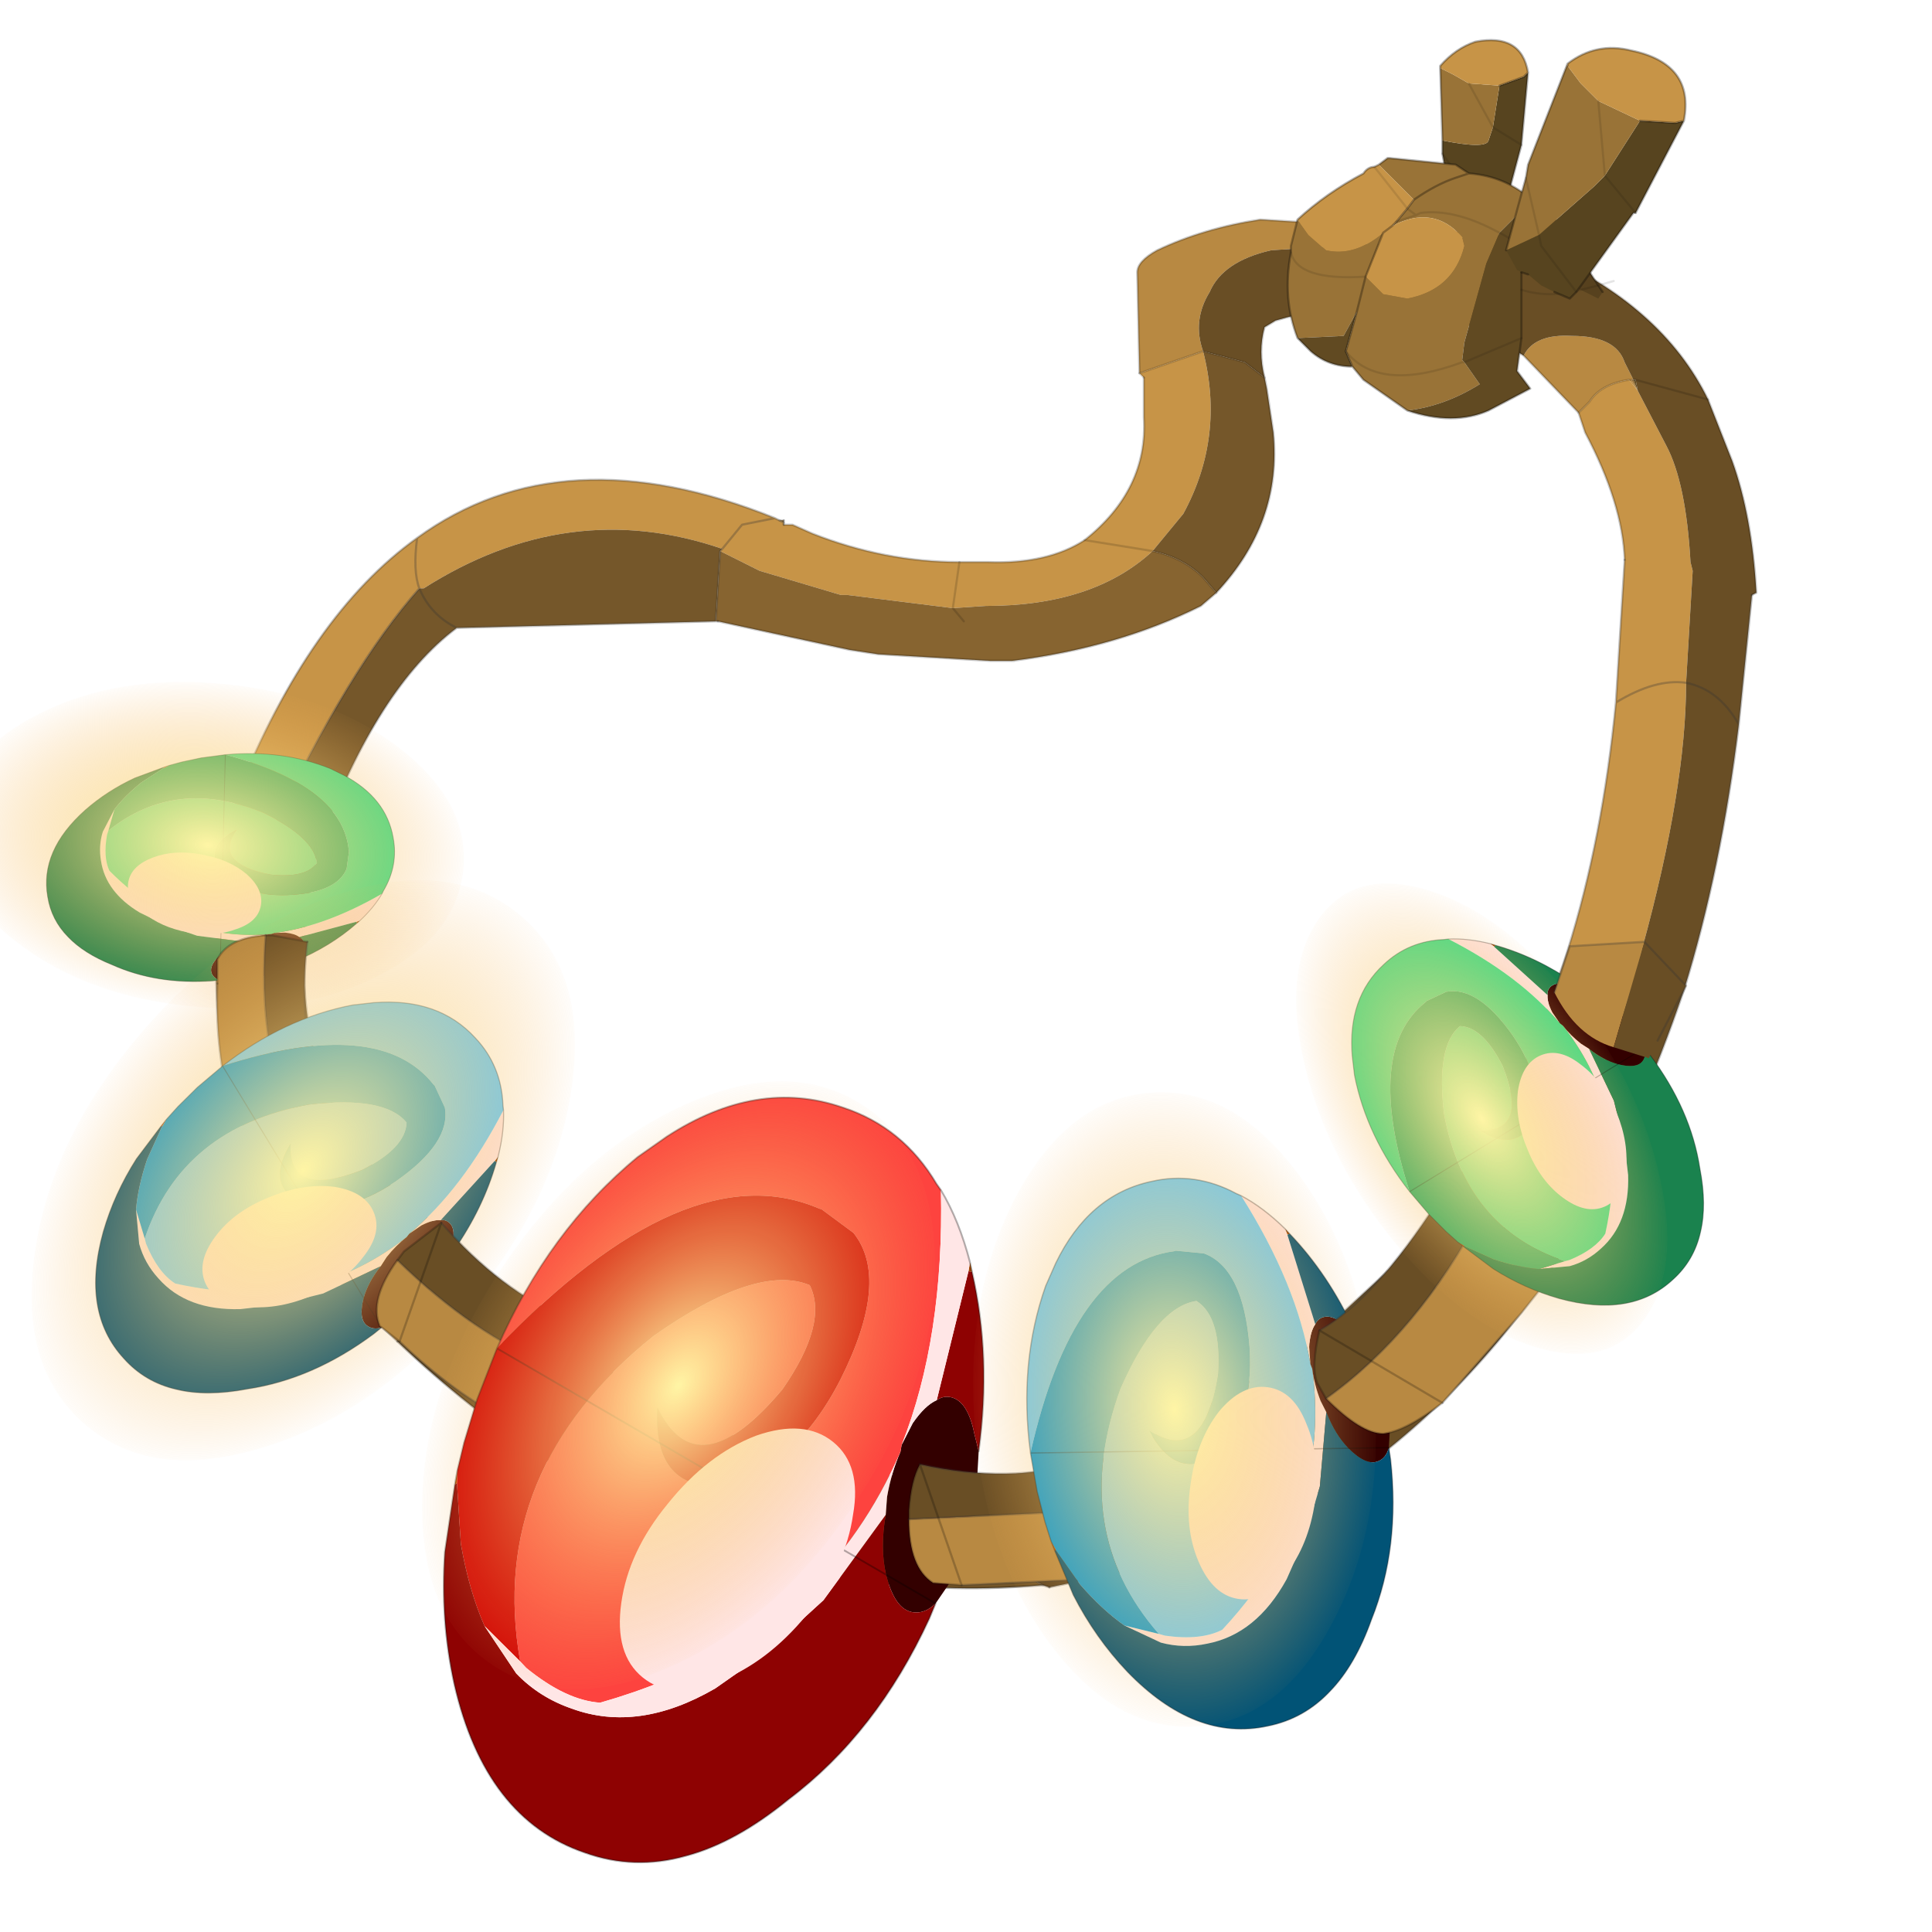 <?xml version="1.0" encoding="UTF-8" standalone="no"?>
<svg xmlns:xlink="http://www.w3.org/1999/xlink" height="440.0px" width="440.0px" xmlns="http://www.w3.org/2000/svg">
  <g transform="matrix(10.0, 0.0, 0.0, 10.0, 0.0, 0.0)">
    <use height="44.0" transform="matrix(1.0, 0.0, 0.0, 1.0, 0.0, 0.0)" width="44.0" xlink:href="#shape0"/>
    <use height="21.85" transform="matrix(0.117, 0.343, -0.343, 0.117, 7.937, 16.038)" width="14.45" xlink:href="#sprite0"/>
    <use height="65.0" transform="matrix(-0.011, 0.113, -0.179, -0.017, 10.911, 16.129)" width="65.0" xlink:href="#sprite1"/>
    <use height="3.8" transform="matrix(1.0, 0.0, 0.0, 1.0, 4.9, 21.3)" width="2.3" xlink:href="#shape3"/>
    <use height="21.85" transform="matrix(0.385, 0.306, -0.306, 0.385, 7.432, 20.91)" width="14.45" xlink:href="#sprite2"/>
    <use height="65.0" transform="matrix(0.113, 0.097, -0.153, 0.178, 8.206, 17.717)" width="65.0" xlink:href="#sprite1"/>
    <use height="4.55" transform="matrix(1.0, 0.0, 0.0, 1.0, 8.6, 27.85)" width="4.35" xlink:href="#shape5"/>
    <use height="21.85" transform="matrix(0.803, 0.141, -0.141, 0.803, 12.094, 23.933)" width="14.45" xlink:href="#sprite3"/>
    <use height="65.0" transform="matrix(0.124, 0.082, -0.13, 0.196, 15.646, 22.52)" width="65.0" xlink:href="#sprite1"/>
    <use height="2.85" transform="matrix(1.0, 0.0, 0.0, 1.0, 20.7, 33.3)" width="4.5" xlink:href="#shape7"/>
    <use height="21.85" transform="matrix(0.537, -0.207, 0.208, 0.537, 21.463, 28.711)" width="14.45" xlink:href="#sprite2"/>
    <use height="65.0" transform="matrix(0.14, -0.011, 0.017, 0.222, 21.647, 25.243)" width="65.0" xlink:href="#sprite1"/>
    <use height="5.3" transform="matrix(1.0, 0.0, 0.0, 1.0, 29.95, 27.35)" width="5.3" xlink:href="#shape8"/>
    <use height="21.85" transform="matrix(0.274, -0.347, 0.347, 0.274, 29.069, 25.025)" width="14.45" xlink:href="#sprite0"/>
    <use height="65.0" transform="matrix(0.06, -0.088, 0.115, 0.139, 28.06, 23.82)" width="65.0" xlink:href="#sprite1"/>
    <use height="2.85" transform="matrix(1.0, 0.0, 0.0, 1.0, 35.4, 21.25)" width="3.0" xlink:href="#shape9"/>
  </g>
  <defs>
    <g id="shape0" transform="matrix(1.0, 0.0, 0.0, 1.0, 0.0, 0.0)">
      <path d="M44.0 44.0 L0.0 44.0 0.0 0.0 44.0 0.0 44.0 44.0" fill="#43adca" fill-opacity="0.0" fill-rule="evenodd" stroke="none"/>
      <path d="M17.75 11.85 L17.85 11.85 17.85 11.9 17.75 11.85 M37.15 8.65 L37.2 8.65 37.3 8.9 37.15 8.65" fill="#997237" fill-rule="evenodd" stroke="none"/>
      <path d="M37.2 8.65 L37.25 8.65 37.3 8.9 37.2 8.65" fill="#614a22" fill-rule="evenodd" stroke="none"/>
      <path d="M9.05 30.55 Q5.9 27.6 5.2 24.55 L6.4 24.45 Q7.1 26.95 9.25 28.35 L9.05 30.55 M5.4 18.1 Q7.05 14.0 9.5 12.25 12.8 9.85 17.65 11.8 L17.75 11.85 17.85 11.9 17.85 11.95 18.05 11.95 18.5 12.15 Q20.15 12.8 21.85 12.8 L22.5 12.8 Q23.85 12.85 24.7 12.3 26.15 11.15 26.05 9.5 L26.05 8.6 25.95 8.5 27.4 8.0 Q27.9 9.95 26.95 11.7 L26.25 12.55 24.7 12.3 26.25 12.55 Q24.9 13.8 22.45 13.8 L21.7 13.85 19.3 13.55 19.15 13.55 17.3 13.0 16.4 12.55 16.45 12.5 16.9 11.95 17.65 11.8 17.85 11.9 17.65 11.8 16.9 11.95 16.45 12.5 Q12.95 11.3 9.65 13.4 L9.55 13.4 Q7.95 15.2 6.2 18.9 5.65 18.7 5.4 18.1 M37.0 12.75 Q36.95 11.45 36.1 9.85 L35.95 9.4 36.2 9.15 Q36.45 8.75 37.1 8.65 L37.3 8.9 37.95 10.15 Q38.4 11.0 38.5 12.8 L38.55 13.0 38.4 15.55 Q37.7 15.45 36.8 16.0 37.7 15.45 38.4 15.55 38.4 17.95 37.4 21.6 L35.7 21.65 Q36.5 19.1 36.8 16.0 L37.0 12.75 M21.85 12.8 L21.7 13.85 21.85 12.8 M9.5 12.25 Q9.4 13.0 9.55 13.4 9.4 13.0 9.5 12.25" fill="#c79447" fill-rule="evenodd" stroke="none"/>
      <path d="M34.3 5.35 L28.95 5.7 Q27.85 5.95 27.55 6.65 27.15 7.3 27.4 8.0 L25.95 8.5 25.9 6.2 Q25.9 5.95 26.35 5.7 27.4 5.2 28.7 5.0 L34.3 5.35 M34.7 8.1 Q34.95 7.6 35.8 7.65 36.8 7.65 37.0 8.25 L37.2 8.65 37.15 8.65 37.3 8.9 37.1 8.65 Q36.45 8.75 36.2 9.15 L35.95 9.4 34.7 8.1 M5.2 24.55 Q4.55 21.8 5.4 18.1 5.65 18.7 6.2 18.9 5.75 22.15 6.4 24.45 L5.2 24.55 M37.1 8.65 L37.15 8.65 37.1 8.65 M33.65 26.2 Q34.9 24.15 35.7 21.65 L37.4 21.6 Q36.9 23.75 35.4 26.45 34.8 25.75 33.65 26.2" fill="#b88942" fill-rule="evenodd" stroke="none"/>
      <path d="M26.25 12.55 Q26.95 12.7 27.4 13.15 L27.7 13.5 27.35 13.8 Q25.45 14.75 23.05 15.05 L23.1 15.05 22.8 15.05 22.55 15.05 20.0 14.9 19.35 14.8 16.35 14.15 16.3 14.15 16.4 12.55 17.3 13.0 19.15 13.55 19.3 13.55 21.7 13.85 21.95 14.15 21.7 13.85 22.45 13.8 Q24.9 13.8 26.25 12.55 M23.05 15.05 L22.8 15.05 23.05 15.05" fill="#876430" fill-rule="evenodd" stroke="none"/>
      <path d="M27.4 8.0 L28.35 8.25 28.8 8.6 28.85 8.85 29.0 9.85 Q29.2 11.9 27.7 13.5 L27.4 13.15 Q26.95 12.7 26.25 12.55 L26.95 11.7 Q27.9 9.95 27.4 8.0 M23.75 36.1 Q15.65 36.8 9.05 30.55 L9.25 28.35 10.0 28.0 Q17.2 35.25 24.9 33.25 L24.9 33.3 Q23.25 33.6 23.25 35.35 23.3 35.9 23.75 36.1 M16.3 14.15 L10.4 14.3 Q8.6 15.65 7.3 19.15 L6.2 18.9 Q7.95 15.2 9.55 13.4 9.8 14.0 10.4 14.3 9.8 14.0 9.55 13.4 L9.65 13.4 Q12.95 11.3 16.45 12.5 L16.4 12.55 16.3 14.15" fill="#75572a" fill-rule="evenodd" stroke="none"/>
      <path d="M34.3 5.35 L35.1 5.75 Q37.85 6.95 38.9 9.1 L37.25 8.65 38.9 9.1 39.45 10.5 Q39.9 11.75 40.0 13.5 L39.9 13.55 39.6 16.5 Q39.2 19.8 38.35 22.55 37.35 25.5 36.0 27.85 34.05 31.2 31.1 33.4 32.1 30.7 29.6 30.8 L31.6 28.95 31.85 28.7 Q32.25 30.8 35.4 26.45 35.8 26.9 36.0 27.85 35.8 26.9 35.4 26.45 36.9 23.75 37.4 21.6 L38.35 22.55 37.4 21.6 Q38.4 17.95 38.4 15.55 L38.55 13.0 38.5 12.8 Q38.4 11.0 37.95 10.15 L37.3 8.9 37.25 8.65 37.2 8.65 37.0 8.25 Q36.8 7.65 35.8 7.65 34.95 7.6 34.7 8.1 L34.1 7.7 Q33.65 7.45 33.3 7.35 31.05 6.7 29.05 7.3 L28.8 7.45 Q28.65 8.0 28.8 8.6 L28.35 8.25 27.4 8.0 Q27.15 7.3 27.55 6.65 27.85 5.95 28.95 5.7 L34.3 5.35 M7.3 19.15 Q6.6 22.0 7.2 24.1 7.75 26.1 9.45 27.5 L9.55 27.55 10.0 28.0 9.45 27.5 10.0 28.0 9.25 28.35 Q7.1 26.95 6.4 24.45 5.75 22.15 6.2 18.9 L7.3 19.15 M39.6 16.5 Q39.15 15.7 38.4 15.55 39.15 15.7 39.6 16.5 M7.2 24.1 L6.4 24.45 7.2 24.1" fill="#694e25" fill-rule="evenodd" stroke="none"/>
      <path d="M31.85 28.7 L33.65 26.2 Q34.8 25.75 35.4 26.45 32.25 30.8 31.85 28.7" fill="#a67b3b" fill-rule="evenodd" stroke="none"/>
      <path d="M31.1 33.4 Q27.8 35.3 25.85 35.75 L23.9 36.15 23.75 36.1 Q23.3 35.9 23.25 35.35 23.25 33.6 24.9 33.3 L25.25 33.15 25.75 33.0 29.6 30.8 Q32.1 30.7 31.1 33.4" fill="#59411f" fill-rule="evenodd" stroke="none"/>
      <path d="M38.9 9.1 Q37.85 6.95 35.1 5.75 L34.3 5.35 M28.8 8.6 Q28.65 8.0 28.8 7.45 L29.05 7.3 Q31.05 6.7 33.3 7.35 33.65 7.45 34.1 7.7 L34.7 8.1 M38.9 9.1 L39.45 10.5 Q39.9 11.75 40.0 13.5 L39.9 13.55 M17.85 11.85 L17.85 11.9 M17.85 11.95 L18.05 11.95 18.5 12.15 Q20.15 12.8 21.85 12.8 L22.5 12.8 Q23.85 12.85 24.7 12.3 26.15 11.15 26.05 9.5 L26.05 8.6 M25.95 8.5 L25.9 6.2 Q25.9 5.95 26.35 5.7 27.4 5.2 28.7 5.0 L34.3 5.35 M35.95 9.4 L36.1 9.85 Q36.95 11.45 37.0 12.75 M35.95 9.4 L34.7 8.1 M27.7 13.5 Q29.2 11.9 29.0 9.85 L28.85 8.85 28.8 8.6 M27.7 13.5 L27.35 13.8 Q25.45 14.75 23.05 15.05 M23.1 15.05 L22.8 15.05 22.55 15.05 20.0 14.9 19.35 14.8 16.35 14.15 M22.8 15.05 L23.05 15.05" fill="none" stroke="#000000" stroke-linecap="round" stroke-linejoin="round" stroke-opacity="0.22" stroke-width="0.05"/>
      <path d="M27.4 8.0 L28.35 8.25 28.8 8.6 M37.2 8.65 L37.25 8.65 38.9 9.1 M17.75 11.85 L17.85 11.85 M26.05 8.6 L25.95 8.5 27.4 8.0 M37.1 8.65 Q36.45 8.75 36.2 9.15 L35.95 9.4 M37.2 8.65 L37.15 8.65 37.1 8.65 M26.25 12.55 Q26.95 12.7 27.4 13.15 L27.7 13.5 M26.25 12.55 L24.7 12.3 M21.7 13.85 L21.85 12.8 M21.7 13.85 L21.95 14.15" fill="none" stroke="#000000" stroke-linecap="round" stroke-linejoin="round" stroke-opacity="0.149" stroke-width="0.05"/>
      <path d="M39.9 13.55 L39.6 16.5 Q39.2 19.8 38.35 22.55 37.35 25.5 36.0 27.85 34.05 31.2 31.1 33.4 27.8 35.3 25.85 35.75 L23.9 36.15 M9.05 30.55 Q5.9 27.6 5.2 24.55 4.55 21.8 5.4 18.1 7.05 14.0 9.5 12.25 12.8 9.85 17.65 11.8 L16.9 11.95 16.45 12.5 16.4 12.55 16.3 14.15 10.4 14.3 Q8.6 15.65 7.3 19.15 6.6 22.0 7.2 24.1 7.75 26.1 9.45 27.5 L9.55 27.55 10.0 28.0 9.25 28.35 9.05 30.55 M17.85 11.9 L17.85 11.95 M37.0 12.75 L36.8 16.0 Q37.7 15.45 38.4 15.55 39.15 15.7 39.6 16.5 M16.35 14.15 L16.3 14.15 M25.75 33.0 L29.6 30.8 31.6 28.95 M31.85 28.7 L33.65 26.2 Q34.9 24.15 35.7 21.65 36.5 19.1 36.8 16.0 M33.65 26.2 Q34.8 25.75 35.4 26.45 M37.4 21.6 L35.7 21.65 M37.4 21.6 L38.35 22.55 M17.85 11.9 L17.65 11.8 M6.2 18.9 Q5.75 22.15 6.4 24.45 L7.2 24.1 M6.2 18.9 L7.3 19.15 M5.4 18.1 Q5.65 18.7 6.2 18.9 7.95 15.2 9.55 13.4 9.4 13.0 9.5 12.25 M6.4 24.45 L5.2 24.55 M9.55 13.4 Q9.8 14.0 10.4 14.3 M25.25 33.15 L24.9 33.3 Q23.25 33.6 23.25 35.35 23.3 35.9 23.75 36.1 M31.1 33.4 Q32.1 30.7 29.6 30.8 M36.0 27.85 Q35.8 26.9 35.4 26.45 M9.25 28.35 Q7.1 26.95 6.4 24.45" fill="none" stroke="#333333" stroke-linecap="round" stroke-linejoin="round" stroke-opacity="0.302" stroke-width="0.05"/>
      <path d="M23.9 36.15 L23.75 36.1 Q15.65 36.8 9.05 30.55 M10.0 28.0 Q17.2 35.25 24.9 33.25 L25.25 33.15 25.75 33.0 M9.45 27.5 L10.0 28.0" fill="none" stroke="#000000" stroke-linecap="round" stroke-linejoin="round" stroke-opacity="0.302" stroke-width="0.05"/>
      <path d="M34.15 1.95 L34.7 1.75 34.8 1.65 34.65 3.3 34.0 2.9 34.65 3.3 34.25 4.8 34.15 4.9 34.0 4.95 33.5 4.85 33.3 4.8 33.15 4.75 33.05 4.6 32.85 3.5 33.45 4.35 34.25 4.8 33.45 4.35 32.85 3.5 32.85 3.25 32.85 3.2 Q33.85 3.4 33.9 3.2 L34.0 2.9 34.15 1.95" fill="#57441f" fill-rule="evenodd" stroke="none"/>
      <path d="M32.8 1.55 L33.1 1.7 33.45 1.9 34.15 1.95 34.0 2.9 33.9 3.2 Q33.85 3.4 32.85 3.2 L32.8 1.55 M34.0 2.9 L33.45 1.9 34.0 2.9" fill="#997337" fill-rule="evenodd" stroke="none"/>
      <path d="M34.8 1.65 L34.7 1.75 34.15 1.95 33.45 1.9 33.1 1.7 32.8 1.55 32.8 1.5 Q33.15 1.1 33.6 0.95 34.65 0.75 34.8 1.65" fill="#c79447" fill-rule="evenodd" stroke="none"/>
      <path d="M34.15 1.95 L34.7 1.75 34.8 1.65 Q34.65 0.75 33.6 0.95 33.15 1.1 32.8 1.5 L32.8 1.55 M34.65 3.3 L34.8 1.65 M32.85 3.5 L33.05 4.6 M33.3 4.8 L33.5 4.85 M34.0 4.95 L34.15 4.9 34.25 4.8 34.65 3.3 M32.85 3.5 L32.85 3.25 32.85 3.2 32.8 1.55" fill="none" stroke="#000000" stroke-linecap="round" stroke-linejoin="round" stroke-opacity="0.302" stroke-width="0.05"/>
      <path d="M34.0 2.9 L34.65 3.3 M34.25 4.8 L33.45 4.35 32.85 3.5 M33.45 1.9 L34.0 2.9" fill="none" stroke="#000000" stroke-linecap="round" stroke-linejoin="round" stroke-opacity="0.102" stroke-width="0.05"/>
      <path d="M31.4 3.75 L31.6 3.6 31.65 3.6 33.15 3.75 33.45 3.95 Q34.15 4.0 34.7 4.4 L34.95 4.5 34.15 5.3 34.05 5.25 Q33.1 4.75 32.35 4.85 L32.25 4.9 32.05 4.75 32.25 4.9 32.35 4.85 Q33.1 4.75 34.05 5.25 L34.15 5.3 33.85 6.0 33.35 7.8 33.3 8.2 33.35 8.25 33.3 8.25 Q31.4 8.95 30.65 8.0 31.4 8.95 33.3 8.25 L33.35 8.25 33.7 8.75 Q32.9 9.25 32.05 9.35 L31.05 8.65 30.8 8.35 30.65 8.0 30.9 7.1 31.1 6.3 30.9 7.1 30.6 7.65 29.55 7.7 Q29.2 6.8 29.4 5.75 L29.4 5.6 29.55 5.0 29.8 5.35 30.2 5.7 Q30.85 5.85 31.5 5.3 L31.1 6.3 31.5 6.7 32.05 6.8 Q33.1 6.6 33.35 5.6 L33.3 5.4 Q32.65 4.65 31.7 5.15 L31.8 5.05 32.05 4.75 32.2 4.55 Q32.7 4.2 33.15 4.05 L33.45 3.95 33.15 4.05 Q32.7 4.2 32.2 4.55 L32.0 4.35 31.4 3.75 M32.25 4.9 L31.8 5.05 32.25 4.9 M29.4 5.75 Q29.55 6.4 31.1 6.3 29.55 6.4 29.4 5.75" fill="#997337" fill-rule="evenodd" stroke="none"/>
      <path d="M29.55 5.0 Q30.2 4.4 31.05 3.95 31.15 3.8 31.3 3.8 L31.4 3.75 32.0 4.35 32.2 4.55 32.05 4.75 31.8 5.05 31.7 5.15 31.5 5.3 31.7 5.15 Q32.65 4.65 33.3 5.4 L33.35 5.6 Q33.1 6.6 32.05 6.8 L31.5 6.7 31.1 6.3 31.5 5.3 Q30.85 5.85 30.2 5.7 L29.8 5.35 29.55 5.0 M31.3 3.8 L32.05 4.75 31.3 3.8" fill="#c79447" fill-rule="evenodd" stroke="none"/>
      <path d="M34.95 4.5 L35.4 4.95 35.4 5.0 34.7 5.6 34.65 5.6 34.65 6.1 34.65 6.6 34.65 7.7 34.55 8.45 34.85 8.85 33.9 9.35 Q33.1 9.7 32.05 9.35 32.9 9.25 33.7 8.75 L33.35 8.25 33.3 8.2 33.35 7.8 33.85 6.0 34.15 5.3 34.95 4.5 M34.15 5.3 L34.7 5.6 34.15 5.3 M34.65 7.7 L33.35 8.25 34.65 7.7 M30.9 7.1 L30.65 8.0 30.8 8.35 Q30.25 8.35 29.85 8.0 L29.55 7.7 30.6 7.65 30.9 7.1" fill="#614a22" fill-rule="evenodd" stroke="none"/>
      <path d="M35.4 4.95 L36.4 6.5 36.0 6.6 36.4 6.5 36.5 6.65 36.4 6.8 36.0 6.6 34.65 6.1 34.65 5.6 34.7 5.6 35.4 5.0 35.4 4.95" fill="#57411e" fill-rule="evenodd" stroke="none"/>
      <path d="M29.55 5.0 Q30.2 4.4 31.05 3.95 31.15 3.8 31.3 3.8 L31.4 3.75 31.6 3.6 31.65 3.6 33.15 3.75 33.45 3.95 Q34.15 4.0 34.7 4.4 L34.95 4.5 35.4 4.95 36.4 6.5 36.5 6.65 M31.7 5.15 L31.5 5.3 31.1 6.3 30.9 7.1 30.65 8.0 M31.7 5.15 L31.8 5.05 32.05 4.75 M32.2 4.55 L32.05 4.75 M32.2 4.55 Q32.7 4.2 33.15 4.05 L33.45 3.95 M34.65 6.1 L34.65 5.6 34.7 5.6 35.4 5.0 35.4 4.95 M34.65 7.7 L34.65 6.6 34.65 6.1 M32.05 9.35 Q33.1 9.7 33.9 9.35 L34.85 8.85 34.55 8.45 34.65 7.7 M32.05 9.35 L31.05 8.65 30.8 8.35 Q30.25 8.35 29.85 8.0 L29.55 7.7 Q29.2 6.8 29.4 5.75 L29.4 5.6 29.55 5.0 M30.8 8.35 L30.65 8.0" fill="none" stroke="#000000" stroke-linecap="round" stroke-linejoin="round" stroke-opacity="0.302" stroke-width="0.05"/>
      <path d="M36.4 6.5 L36.75 6.4 M32.05 4.75 L31.3 3.8 M32.05 4.75 L32.25 4.9 32.35 4.85 Q33.1 4.75 34.05 5.25 L34.15 5.3 M31.8 5.05 L32.25 4.9 M34.7 5.6 L34.15 5.3 M33.35 8.25 L34.65 7.7 M36.0 6.6 L36.4 6.5 M36.0 6.6 Q35.3 6.8 34.65 6.6 M30.65 8.0 Q31.4 8.95 33.3 8.25 L33.35 8.25 M31.1 6.3 Q29.55 6.4 29.4 5.75" fill="none" stroke="#000000" stroke-linecap="round" stroke-linejoin="round" stroke-opacity="0.102" stroke-width="0.05"/>
      <path d="M35.05 5.35 L36.3 4.25 36.55 4.0 37.25 4.85 36.55 4.0 37.35 2.75 38.15 2.8 38.35 2.75 37.25 4.85 37.2 4.85 35.9 6.65 35.1 5.6 35.05 5.35 35.1 5.6 35.9 6.65 35.75 6.8 35.4 6.65 35.1 6.5 34.8 6.25 34.65 6.2 34.55 6.15 34.3 5.7 35.05 5.35" fill="#57441f" fill-rule="evenodd" stroke="none"/>
      <path d="M36.55 4.0 L36.3 4.25 35.05 5.35 34.75 4.05 35.05 5.35 34.3 5.7 34.75 4.05 34.8 3.75 35.7 1.45 35.7 1.5 36.0 1.9 36.4 2.3 36.55 4.0 36.4 2.3 37.35 2.75 36.55 4.0" fill="#997337" fill-rule="evenodd" stroke="none"/>
      <path d="M36.4 2.3 L36.0 1.9 35.7 1.5 35.7 1.45 Q36.35 0.95 37.15 1.15 38.6 1.45 38.35 2.75 L38.15 2.8 37.35 2.75 36.4 2.3" fill="#c79447" fill-rule="evenodd" stroke="none"/>
      <path d="M35.7 1.5 L35.7 1.45 34.8 3.75 34.75 4.05 M35.9 6.65 L37.2 4.85 37.25 4.85 38.35 2.75 38.15 2.8 37.35 2.75 M38.35 2.75 Q38.6 1.45 37.15 1.15 36.35 0.95 35.7 1.45 M34.3 5.7 L34.75 4.05 M34.8 6.25 L34.65 6.2 M35.9 6.65 L35.75 6.8 35.4 6.65" fill="none" stroke="#000000" stroke-linecap="round" stroke-linejoin="round" stroke-opacity="0.302" stroke-width="0.05"/>
      <path d="M36.55 4.0 L36.4 2.3 M34.75 4.05 L35.05 5.35 35.1 5.6 35.9 6.65 M37.25 4.85 L36.55 4.0" fill="none" stroke="#000000" stroke-linecap="round" stroke-linejoin="round" stroke-opacity="0.102" stroke-width="0.05"/>
    </g>
    <g id="sprite0" transform="matrix(1.0, 0.0, 0.0, 1.0, -0.65, -0.55)">
      <use height="21.85" transform="matrix(1.0, 0.0, 0.0, 1.0, 0.65, 0.55)" width="14.45" xlink:href="#shape1"/>
    </g>
    <g id="shape1" transform="matrix(1.0, 0.0, 0.0, 1.0, -0.65, -0.55)">
      <path d="M13.75 4.25 L13.85 4.5 13.75 4.5 13.75 4.25 M0.65 12.85 L0.65 12.45 0.7 12.8 0.65 12.85" fill="url(#gradient0)" fill-rule="evenodd" stroke="none"/>
      <path d="M14.9 9.4 L15.1 11.1 Q15.1 12.35 14.7 13.25 L14.45 13.8 Q14.2 14.15 13.85 14.15 13.35 14.15 12.95 13.25 12.65 12.55 12.65 11.6 L12.6 11.1 Q12.6 10.4 12.75 9.8 L12.75 9.75 12.75 9.6 12.95 8.95 Q13.2 8.4 13.5 8.2 13.65 8.05 13.85 8.05 14.35 8.05 14.7 8.95 L14.9 9.4" fill="#330000" fill-rule="evenodd" stroke="none"/>
      <path d="M14.85 8.95 L14.9 9.4 14.7 8.95 14.85 8.95 M0.7 12.85 L0.65 12.85 0.7 12.8 0.7 12.85" fill="#8e0202" fill-rule="evenodd" stroke="none"/>
      <path d="M12.6 2.4 Q13.25 3.15 13.75 4.25 L13.75 4.5 13.5 8.2 Q13.2 8.4 12.95 8.95 L12.75 9.6 Q13.4 6.45 12.6 2.4 M3.3 17.4 L3.5 17.55 Q4.75 18.25 5.7 18.15 7.45 17.3 8.8 16.2 L10.7 14.25 Q12.15 12.3 12.75 9.8 12.6 10.4 12.6 11.1 L12.65 11.6 11.35 14.25 10.0 16.0 8.8 17.2 Q6.9 18.8 4.95 18.45 4.0 18.3 3.25 17.75 L2.15 16.6 3.3 17.4" fill="#ffe6e6" fill-rule="evenodd" stroke="none"/>
      <path d="M1.15 8.9 Q2.0 5.4 4.1 2.95 L4.8 2.25 Q7.0 0.2 9.5 0.6 11.25 0.85 12.45 2.25 L12.6 2.4 Q13.4 6.45 12.75 9.6 L12.75 9.75 12.75 9.8 Q12.15 12.3 10.7 14.25 L8.8 16.2 Q7.45 17.3 5.7 18.15 4.75 18.25 3.5 17.55 L3.3 17.4 Q1.45 12.3 5.4 7.8 7.9 5.3 9.45 5.65 10.15 6.6 9.2 8.65 7.35 11.85 5.85 9.75 6.1 11.85 7.7 11.65 9.85 11.0 10.75 8.1 11.65 5.1 10.4 4.0 L9.4 3.5 9.35 3.5 Q5.4 2.55 1.15 8.9" fill="#38e08c" fill-rule="evenodd" stroke="none"/>
      <path d="M13.85 4.5 Q14.7 6.55 14.85 8.95 L14.7 8.95 Q14.35 8.05 13.85 8.05 13.65 8.05 13.5 8.2 L13.75 4.5 13.85 4.5 M14.45 13.8 L14.35 14.25 Q13.45 17.65 11.35 19.9 10.1 21.35 8.8 21.95 7.45 22.6 6.0 22.35 3.1 21.9 1.6 18.35 0.9 16.65 0.7 14.75 L0.65 12.85 0.7 12.85 1.1 14.45 Q1.55 15.7 2.15 16.6 L3.25 17.75 Q4.0 18.3 4.95 18.45 6.9 18.8 8.8 17.2 L10.0 16.0 11.35 14.25 12.65 11.6 Q12.65 12.55 12.95 13.25 13.35 14.15 13.85 14.15 14.2 14.15 14.45 13.8" fill="#1a824e" fill-rule="evenodd" stroke="none"/>
      <path d="M0.65 12.45 L0.7 11.65 0.85 10.4 1.15 8.9 Q5.4 2.55 9.35 3.5 L9.4 3.5 10.4 4.0 Q11.65 5.1 10.75 8.1 9.85 11.0 7.7 11.65 6.1 11.85 5.85 9.75 7.35 11.85 9.2 8.65 10.15 6.6 9.45 5.65 7.9 5.3 5.4 7.8 1.45 12.3 3.3 17.4 L2.15 16.6 Q1.55 15.7 1.1 14.45 L0.7 12.85 0.7 12.8 0.65 12.45" fill="#23b069" fill-rule="evenodd" stroke="none"/>
      <path d="M1.15 8.9 Q2.0 5.4 4.1 2.95 L4.8 2.25 Q7.0 0.2 9.5 0.6 11.25 0.85 12.45 2.25 L12.6 2.4 Q13.25 3.15 13.75 4.25 L13.85 4.5 Q14.7 6.55 14.85 8.95 L14.9 9.4 M14.45 13.8 L14.35 14.25 Q13.45 17.65 11.35 19.9 10.1 21.35 8.8 21.95 7.45 22.6 6.0 22.35 3.1 21.9 1.6 18.35 0.9 16.65 0.7 14.75 L0.65 12.85 0.65 12.45 0.7 11.65 0.85 10.4 1.15 8.9 Z" fill="none" stroke="#000000" stroke-linecap="round" stroke-linejoin="round" stroke-opacity="0.302" stroke-width="0.05"/>
      <path d="M5.8 15.3 Q5.75 13.85 6.6 12.35 7.45 10.8 8.7 10.05 9.95 9.35 10.85 9.85 11.75 10.35 11.75 11.75 11.8 13.2 10.95 14.75 10.1 16.25 8.85 17.0 7.65 17.75 6.75 17.25 5.85 16.75 5.8 15.3" fill="#ffe6e6" fill-rule="evenodd" stroke="none"/>
    </g>
    <linearGradient gradientTransform="matrix(0.009, 0.0, 0.0, 0.011, 7.75, 13.3)" gradientUnits="userSpaceOnUse" id="gradient0" spreadMethod="pad" x1="-819.2" x2="819.2">
      <stop offset="0.0" stop-color="#c95600"/>
      <stop offset="1.0" stop-color="#9c4200"/>
    </linearGradient>
    <g id="sprite1" transform="matrix(1.0, 0.0, 0.0, 1.0, 32.5, 32.5)">
      <use height="65.0" transform="matrix(1.0, 0.0, 0.0, 1.0, -32.5, -32.5)" width="65.0" xlink:href="#shape2"/>
    </g>
    <g id="shape2" transform="matrix(1.0, 0.0, 0.0, 1.0, 32.5, 32.5)">
      <path d="M22.95 -23.0 Q32.5 -13.45 32.5 0.0 32.5 13.45 22.95 22.95 13.45 32.5 0.0 32.5 -13.45 32.5 -23.0 22.95 -32.5 13.45 -32.5 0.0 -32.5 -13.45 -23.0 -23.0 -13.45 -32.5 0.0 -32.5 13.45 -32.5 22.95 -23.0" fill="url(#gradient1)" fill-rule="evenodd" stroke="none"/>
    </g>
    <radialGradient cx="0" cy="0" gradientTransform="matrix(0.041, 0.0, 0.0, 0.041, 0.0, 0.0)" gradientUnits="userSpaceOnUse" id="gradient1" r="819.2" spreadMethod="pad">
      <stop offset="0.0" stop-color="#fff5a5"/>
      <stop offset="1.0" stop-color="#f5ad4e" stop-opacity="0.0"/>
    </radialGradient>
    <g id="shape3" transform="matrix(1.0, 0.0, 0.0, 1.0, -4.9, -21.3)">
      <path d="M6.05 21.3 L6.2 21.3 7.0 21.45 Q6.8 23.2 7.2 24.55 L6.4 24.9 Q5.9 23.35 6.05 21.3" fill="#694e25" fill-rule="evenodd" stroke="none"/>
      <path d="M6.4 24.9 L5.2 25.0 Q4.9 23.8 4.95 22.4 L4.95 21.85 Q5.2 21.35 6.05 21.3 5.9 23.35 6.4 24.9" fill="#b88942" fill-rule="evenodd" stroke="none"/>
      <path d="M7.0 21.45 Q6.8 23.2 7.2 24.55 L6.4 24.9 5.2 25.0 Q4.9 23.8 4.95 22.4 M6.05 21.3 Q5.9 23.35 6.4 24.9" fill="none" stroke="#333333" stroke-linecap="round" stroke-linejoin="round" stroke-opacity="0.302" stroke-width="0.05"/>
      <path d="M6.05 21.3 L6.2 21.3 7.0 21.45 M4.95 22.4 L4.95 21.85 Q5.2 21.35 6.05 21.3" fill="none" stroke="#000000" stroke-linecap="round" stroke-linejoin="round" stroke-opacity="0.22" stroke-width="0.05"/>
    </g>
    <g id="sprite2" transform="matrix(1.0, 0.0, 0.0, 1.0, -0.65, -0.55)">
      <use height="21.85" transform="matrix(1.0, 0.0, 0.0, 1.0, 0.65, 0.55)" width="14.45" xlink:href="#shape4"/>
    </g>
    <g id="shape4" transform="matrix(1.0, 0.0, 0.0, 1.0, -0.65, -0.55)">
      <path d="M13.75 4.25 L13.85 4.5 13.75 4.5 13.75 4.25 M0.65 12.85 L0.65 12.45 0.7 12.8 0.65 12.85" fill="url(#gradient2)" fill-rule="evenodd" stroke="none"/>
      <path d="M14.9 9.4 L15.1 11.1 Q15.1 12.35 14.7 13.25 L14.45 13.8 Q14.2 14.15 13.85 14.15 13.35 14.15 12.95 13.25 12.65 12.55 12.65 11.6 L12.6 11.1 Q12.6 10.4 12.75 9.8 L12.75 9.75 12.75 9.6 12.95 8.95 Q13.2 8.4 13.5 8.2 13.65 8.05 13.85 8.05 14.35 8.05 14.7 8.95 L14.9 9.4" fill="#330000" fill-rule="evenodd" stroke="none"/>
      <path d="M14.85 8.95 L14.9 9.4 14.7 8.95 14.85 8.95 M0.7 12.85 L0.65 12.85 0.7 12.8 0.7 12.85" fill="#8e0202" fill-rule="evenodd" stroke="none"/>
      <path d="M12.6 2.4 Q13.25 3.15 13.75 4.25 L13.75 4.5 13.5 8.2 Q13.2 8.4 12.95 8.95 L12.75 9.6 Q13.4 6.45 12.6 2.4 M3.3 17.4 L3.5 17.55 Q4.75 18.25 5.7 18.15 7.45 17.3 8.8 16.2 L10.7 14.25 Q12.15 12.3 12.75 9.8 12.6 10.4 12.6 11.1 L12.65 11.6 11.35 14.25 10.0 16.0 8.8 17.2 Q6.9 18.8 4.95 18.45 4.0 18.3 3.25 17.75 L2.15 16.6 3.3 17.4" fill="#ffe6e6" fill-rule="evenodd" stroke="none"/>
      <path d="M1.15 8.9 Q2.0 5.4 4.1 2.95 L4.8 2.25 Q7.0 0.2 9.5 0.6 11.25 0.85 12.45 2.25 L12.6 2.4 Q13.4 6.45 12.75 9.6 L12.75 9.75 12.75 9.8 Q12.15 12.3 10.7 14.25 L8.8 16.2 Q7.45 17.3 5.7 18.15 4.75 18.25 3.5 17.55 L3.3 17.4 Q1.45 12.3 5.4 7.8 7.9 5.3 9.45 5.65 10.15 6.6 9.2 8.65 7.35 11.85 5.85 9.75 6.1 11.85 7.7 11.65 9.85 11.0 10.75 8.1 11.65 5.1 10.4 4.0 L9.4 3.5 9.35 3.5 Q5.4 2.55 1.15 8.9" fill="#66ccff" fill-rule="evenodd" stroke="none"/>
      <path d="M0.65 12.45 L0.7 11.65 0.85 10.4 1.15 8.9 Q5.4 2.55 9.35 3.5 L9.4 3.5 10.4 4.0 Q11.65 5.1 10.75 8.1 9.85 11.0 7.7 11.65 6.1 11.85 5.85 9.75 7.35 11.85 9.2 8.65 10.15 6.6 9.45 5.65 7.9 5.3 5.4 7.8 1.45 12.3 3.3 17.4 L2.15 16.6 Q1.55 15.7 1.1 14.45 L0.7 12.85 0.7 12.8 0.65 12.45" fill="#029adb" fill-rule="evenodd" stroke="none"/>
      <path d="M13.85 4.5 Q14.7 6.55 14.85 8.95 L14.7 8.95 Q14.35 8.05 13.85 8.05 13.65 8.05 13.5 8.2 L13.75 4.5 13.85 4.5 M14.45 13.8 L14.35 14.25 Q13.45 17.65 11.35 19.9 10.1 21.35 8.8 21.95 7.45 22.6 6.0 22.35 3.1 21.9 1.6 18.35 0.9 16.65 0.7 14.75 L0.65 12.85 0.7 12.85 1.1 14.45 Q1.55 15.7 2.15 16.6 L3.25 17.75 Q4.0 18.3 4.95 18.45 6.9 18.8 8.8 17.2 L10.0 16.0 11.35 14.25 12.65 11.6 Q12.65 12.55 12.95 13.25 13.35 14.15 13.85 14.15 14.2 14.15 14.45 13.8" fill="#015376" fill-rule="evenodd" stroke="none"/>
      <path d="M1.15 8.9 Q2.0 5.4 4.1 2.95 L4.8 2.25 Q7.0 0.2 9.5 0.6 11.25 0.85 12.45 2.25 L12.6 2.4 Q13.25 3.15 13.75 4.25 L13.85 4.5 Q14.7 6.55 14.85 8.95 L14.9 9.4 M14.45 13.8 L14.35 14.25 Q13.45 17.65 11.35 19.9 10.1 21.35 8.8 21.95 7.45 22.6 6.0 22.35 3.1 21.9 1.6 18.35 0.9 16.65 0.7 14.75 L0.65 12.85 0.65 12.45 0.7 11.65 0.85 10.4 1.15 8.9 Z" fill="none" stroke="#000000" stroke-linecap="round" stroke-linejoin="round" stroke-opacity="0.302" stroke-width="0.05"/>
      <path d="M5.8 15.3 Q5.75 13.85 6.6 12.35 7.45 10.8 8.7 10.05 9.95 9.35 10.85 9.85 11.75 10.35 11.75 11.75 11.8 13.2 10.95 14.75 10.1 16.25 8.85 17.0 7.65 17.75 6.75 17.25 5.85 16.75 5.8 15.3" fill="#ffe6e6" fill-rule="evenodd" stroke="none"/>
    </g>
    <linearGradient gradientTransform="matrix(0.009, 0.0, 0.0, 0.011, 7.75, 13.3)" gradientUnits="userSpaceOnUse" id="gradient2" spreadMethod="pad" x1="-819.2" x2="819.2">
      <stop offset="0.0" stop-color="#c95600"/>
      <stop offset="1.0" stop-color="#9c4200"/>
    </linearGradient>
    <g id="shape5" transform="matrix(1.0, 0.0, 0.0, 1.0, -8.6, -27.85)">
      <path d="M9.05 28.7 L9.2 28.5 10.05 27.85 Q11.4 29.4 12.95 30.05 L12.55 31.1 Q10.8 30.4 9.05 28.7" fill="#694e25" fill-rule="evenodd" stroke="none"/>
      <path d="M9.1 30.55 L8.65 30.2 Q8.4 29.6 9.05 28.7 10.8 30.4 12.55 31.1 12.4 32.0 11.65 32.4 10.35 31.75 9.1 30.55" fill="#b88942" fill-rule="evenodd" stroke="none"/>
      <path d="M10.05 27.85 Q11.4 29.4 12.95 30.05 L12.55 31.1 Q12.4 32.0 11.65 32.4 10.35 31.75 9.1 30.55 M9.05 28.7 Q10.8 30.4 12.55 31.1" fill="none" stroke="#333333" stroke-linecap="round" stroke-linejoin="round" stroke-opacity="0.302" stroke-width="0.05"/>
      <path d="M9.1 30.55 L8.65 30.2 Q8.4 29.6 9.05 28.7 L9.2 28.5 10.05 27.85 Z" fill="none" stroke="#000000" stroke-linecap="round" stroke-linejoin="round" stroke-opacity="0.22" stroke-width="0.05"/>
    </g>
    <g id="sprite3" transform="matrix(1.0, 0.0, 0.0, 1.0, -0.65, -0.55)">
      <use height="21.85" transform="matrix(1.0, 0.0, 0.0, 1.0, 0.65, 0.55)" width="14.45" xlink:href="#shape6"/>
    </g>
    <g id="shape6" transform="matrix(1.0, 0.0, 0.0, 1.0, -0.65, -0.55)">
      <path d="M13.75 4.25 L13.85 4.5 13.75 4.5 13.75 4.25 M0.65 12.85 L0.65 12.45 0.7 12.8 0.65 12.85" fill="url(#gradient3)" fill-rule="evenodd" stroke="none"/>
      <path d="M14.9 9.4 L15.1 11.1 Q15.1 12.35 14.7 13.25 L14.45 13.8 Q14.2 14.15 13.85 14.15 13.35 14.15 12.95 13.25 12.65 12.55 12.65 11.6 L12.6 11.1 Q12.6 10.4 12.75 9.8 L12.75 9.75 12.75 9.6 12.95 8.95 Q13.2 8.4 13.5 8.2 13.65 8.05 13.85 8.05 14.35 8.05 14.7 8.95 L14.9 9.4" fill="#330000" fill-rule="evenodd" stroke="none"/>
      <path d="M1.15 8.9 Q2.0 5.4 4.1 2.95 L4.8 2.25 Q7.0 0.2 9.5 0.6 11.25 0.85 12.45 2.25 L12.6 2.4 Q13.4 6.45 12.75 9.6 L12.75 9.75 12.75 9.8 Q12.15 12.3 10.7 14.25 L8.8 16.2 Q7.45 17.3 5.7 18.15 4.75 18.25 3.5 17.55 L3.3 17.4 Q1.45 12.3 5.4 7.8 7.9 5.3 9.45 5.65 10.15 6.6 9.2 8.65 7.35 11.85 5.85 9.75 6.1 11.85 7.7 11.65 9.85 11.0 10.75 8.1 11.65 5.1 10.4 4.0 L9.4 3.5 9.35 3.5 Q5.4 2.55 1.15 8.9" fill="#fd433f" fill-rule="evenodd" stroke="none"/>
      <path d="M0.65 12.45 L0.7 11.65 0.85 10.4 1.15 8.9 Q5.4 2.55 9.35 3.5 L9.4 3.5 10.4 4.0 Q11.65 5.1 10.75 8.1 9.85 11.0 7.7 11.65 6.1 11.85 5.85 9.75 7.35 11.85 9.2 8.65 10.15 6.6 9.45 5.65 7.9 5.3 5.4 7.8 1.45 12.3 3.3 17.4 L2.15 16.6 Q1.55 15.7 1.1 14.45 L0.7 12.8 0.65 12.45" fill="#d10303" fill-rule="evenodd" stroke="none"/>
      <path d="M13.85 4.5 Q14.8 6.75 14.9 9.4 L14.7 8.95 Q14.35 8.05 13.85 8.05 13.65 8.05 13.5 8.2 L13.75 4.5 13.85 4.5 M14.45 13.8 L14.35 14.25 Q13.45 17.65 11.35 19.9 10.1 21.35 8.8 21.95 7.45 22.6 6.0 22.35 3.1 21.9 1.6 18.35 0.9 16.65 0.7 14.75 L0.65 12.85 0.7 12.8 1.1 14.45 Q1.55 15.7 2.15 16.6 L3.25 17.75 Q4.0 18.3 4.95 18.45 6.9 18.8 8.8 17.2 L10.0 16.0 11.35 14.25 12.65 11.6 Q12.65 12.55 12.95 13.25 13.35 14.15 13.85 14.15 14.2 14.15 14.45 13.8" fill="#8e0202" fill-rule="evenodd" stroke="none"/>
      <path d="M12.6 2.4 Q13.25 3.15 13.75 4.25 L13.75 4.5 13.5 8.2 Q13.2 8.4 12.95 8.95 L12.75 9.6 Q13.4 6.45 12.6 2.4 M3.3 17.4 L3.5 17.55 Q4.75 18.25 5.7 18.15 7.45 17.3 8.8 16.2 L10.7 14.25 Q12.15 12.3 12.75 9.8 12.6 10.4 12.6 11.1 L12.65 11.6 11.35 14.25 10.0 16.0 8.8 17.2 Q6.9 18.8 4.95 18.45 4.0 18.3 3.25 17.75 L2.15 16.6 3.3 17.4" fill="#ffe6e6" fill-rule="evenodd" stroke="none"/>
      <path d="M1.15 8.9 Q2.0 5.4 4.1 2.95 L4.8 2.25 Q7.0 0.2 9.5 0.6 11.25 0.85 12.45 2.25 L12.6 2.4 Q13.25 3.15 13.75 4.25 L13.85 4.5 Q14.8 6.75 14.9 9.4 M14.45 13.8 L14.35 14.25 Q13.45 17.65 11.35 19.9 10.1 21.35 8.8 21.95 7.45 22.6 6.0 22.35 3.1 21.9 1.6 18.35 0.9 16.65 0.7 14.75 L0.65 12.85 0.65 12.45 0.7 11.65 0.85 10.4 1.15 8.9 Z" fill="none" stroke="#000000" stroke-linecap="round" stroke-linejoin="round" stroke-opacity="0.302" stroke-width="0.05"/>
      <path d="M5.8 15.3 Q5.75 13.85 6.6 12.35 7.45 10.8 8.7 10.05 9.95 9.35 10.85 9.85 11.75 10.35 11.75 11.75 11.8 13.2 10.95 14.75 10.1 16.25 8.85 17.0 7.65 17.75 6.75 17.25 5.85 16.75 5.8 15.3" fill="#ffe6e6" fill-rule="evenodd" stroke="none"/>
    </g>
    <linearGradient gradientTransform="matrix(0.009, 0.0, 0.0, 0.011, 7.75, 13.3)" gradientUnits="userSpaceOnUse" id="gradient3" spreadMethod="pad" x1="-819.2" x2="819.2">
      <stop offset="0.0" stop-color="#c95600"/>
      <stop offset="1.0" stop-color="#9c4200"/>
    </linearGradient>
    <g id="shape7" transform="matrix(1.0, 0.0, 0.0, 1.0, -20.7, -33.3)">
      <path d="M20.7 34.6 L20.7 34.4 Q20.75 33.7 20.95 33.35 23.0 33.8 24.65 33.3 L24.95 34.4 20.7 34.6" fill="#694e25" fill-rule="evenodd" stroke="none"/>
      <path d="M21.9 36.1 L21.25 36.05 Q20.7 35.7 20.7 34.6 L24.95 34.4 Q25.35 35.2 25.05 35.95 L21.9 36.1" fill="#b88942" fill-rule="evenodd" stroke="none"/>
      <path d="M20.95 33.35 Q23.0 33.8 24.65 33.3 L24.95 34.4 Q25.35 35.2 25.05 35.95 L21.9 36.1 M20.7 34.6 L24.95 34.4" fill="none" stroke="#333333" stroke-linecap="round" stroke-linejoin="round" stroke-opacity="0.302" stroke-width="0.05"/>
      <path d="M21.9 36.1 L21.25 36.05 Q20.7 35.7 20.7 34.6 L20.7 34.4 Q20.75 33.7 20.95 33.35 Z" fill="none" stroke="#000000" stroke-linecap="round" stroke-linejoin="round" stroke-opacity="0.22" stroke-width="0.05"/>
    </g>
    <g id="shape8" transform="matrix(1.0, 0.0, 0.0, 1.0, -29.95, -27.35)">
      <path d="M30.2 31.85 L30.0 31.5 Q29.85 31.15 30.05 30.3 31.3 29.6 32.75 27.35 L33.75 27.6 Q32.3 30.35 30.2 31.85" fill="#694e25" fill-rule="evenodd" stroke="none"/>
      <path d="M32.85 31.95 Q32.0 32.6 31.5 32.65 31.0 32.65 30.2 31.85 32.3 30.35 33.75 27.6 34.25 29.0 35.25 29.15 L34.65 29.9 32.85 31.95" fill="#b88942" fill-rule="evenodd" stroke="none"/>
      <path d="M30.05 30.3 Q31.3 29.6 32.75 27.35 L33.75 27.6 Q34.25 29.0 35.25 29.15 L34.65 29.9 32.85 31.95 M30.2 31.85 Q32.3 30.35 33.75 27.6" fill="none" stroke="#333333" stroke-linecap="round" stroke-linejoin="round" stroke-opacity="0.302" stroke-width="0.05"/>
      <path d="M32.85 31.95 Q32.0 32.6 31.5 32.65 31.0 32.65 30.2 31.85 L30.0 31.5 Q29.85 31.15 30.05 30.3 Z" fill="none" stroke="#000000" stroke-linecap="round" stroke-linejoin="round" stroke-opacity="0.22" stroke-width="0.05"/>
    </g>
    <g id="shape9" transform="matrix(1.0, 0.0, 0.0, 1.0, -35.4, -21.25)">
      <path d="M35.4 22.6 L35.75 21.55 37.45 21.45 36.75 23.85 Q35.9 23.6 35.4 22.6" fill="#b88942" fill-rule="evenodd" stroke="none"/>
      <path d="M36.75 23.85 L37.45 21.45 38.4 22.45 37.75 23.7 37.55 24.1 36.75 23.85" fill="#694e25" fill-rule="evenodd" stroke="none"/>
      <path d="M37.45 21.45 L35.75 21.55 35.4 22.6 M37.45 21.45 L38.4 22.45 37.75 23.7" fill="none" stroke="#333333" stroke-linecap="round" stroke-linejoin="round" stroke-opacity="0.302" stroke-width="0.05"/>
    </g>
  </defs>
</svg>
